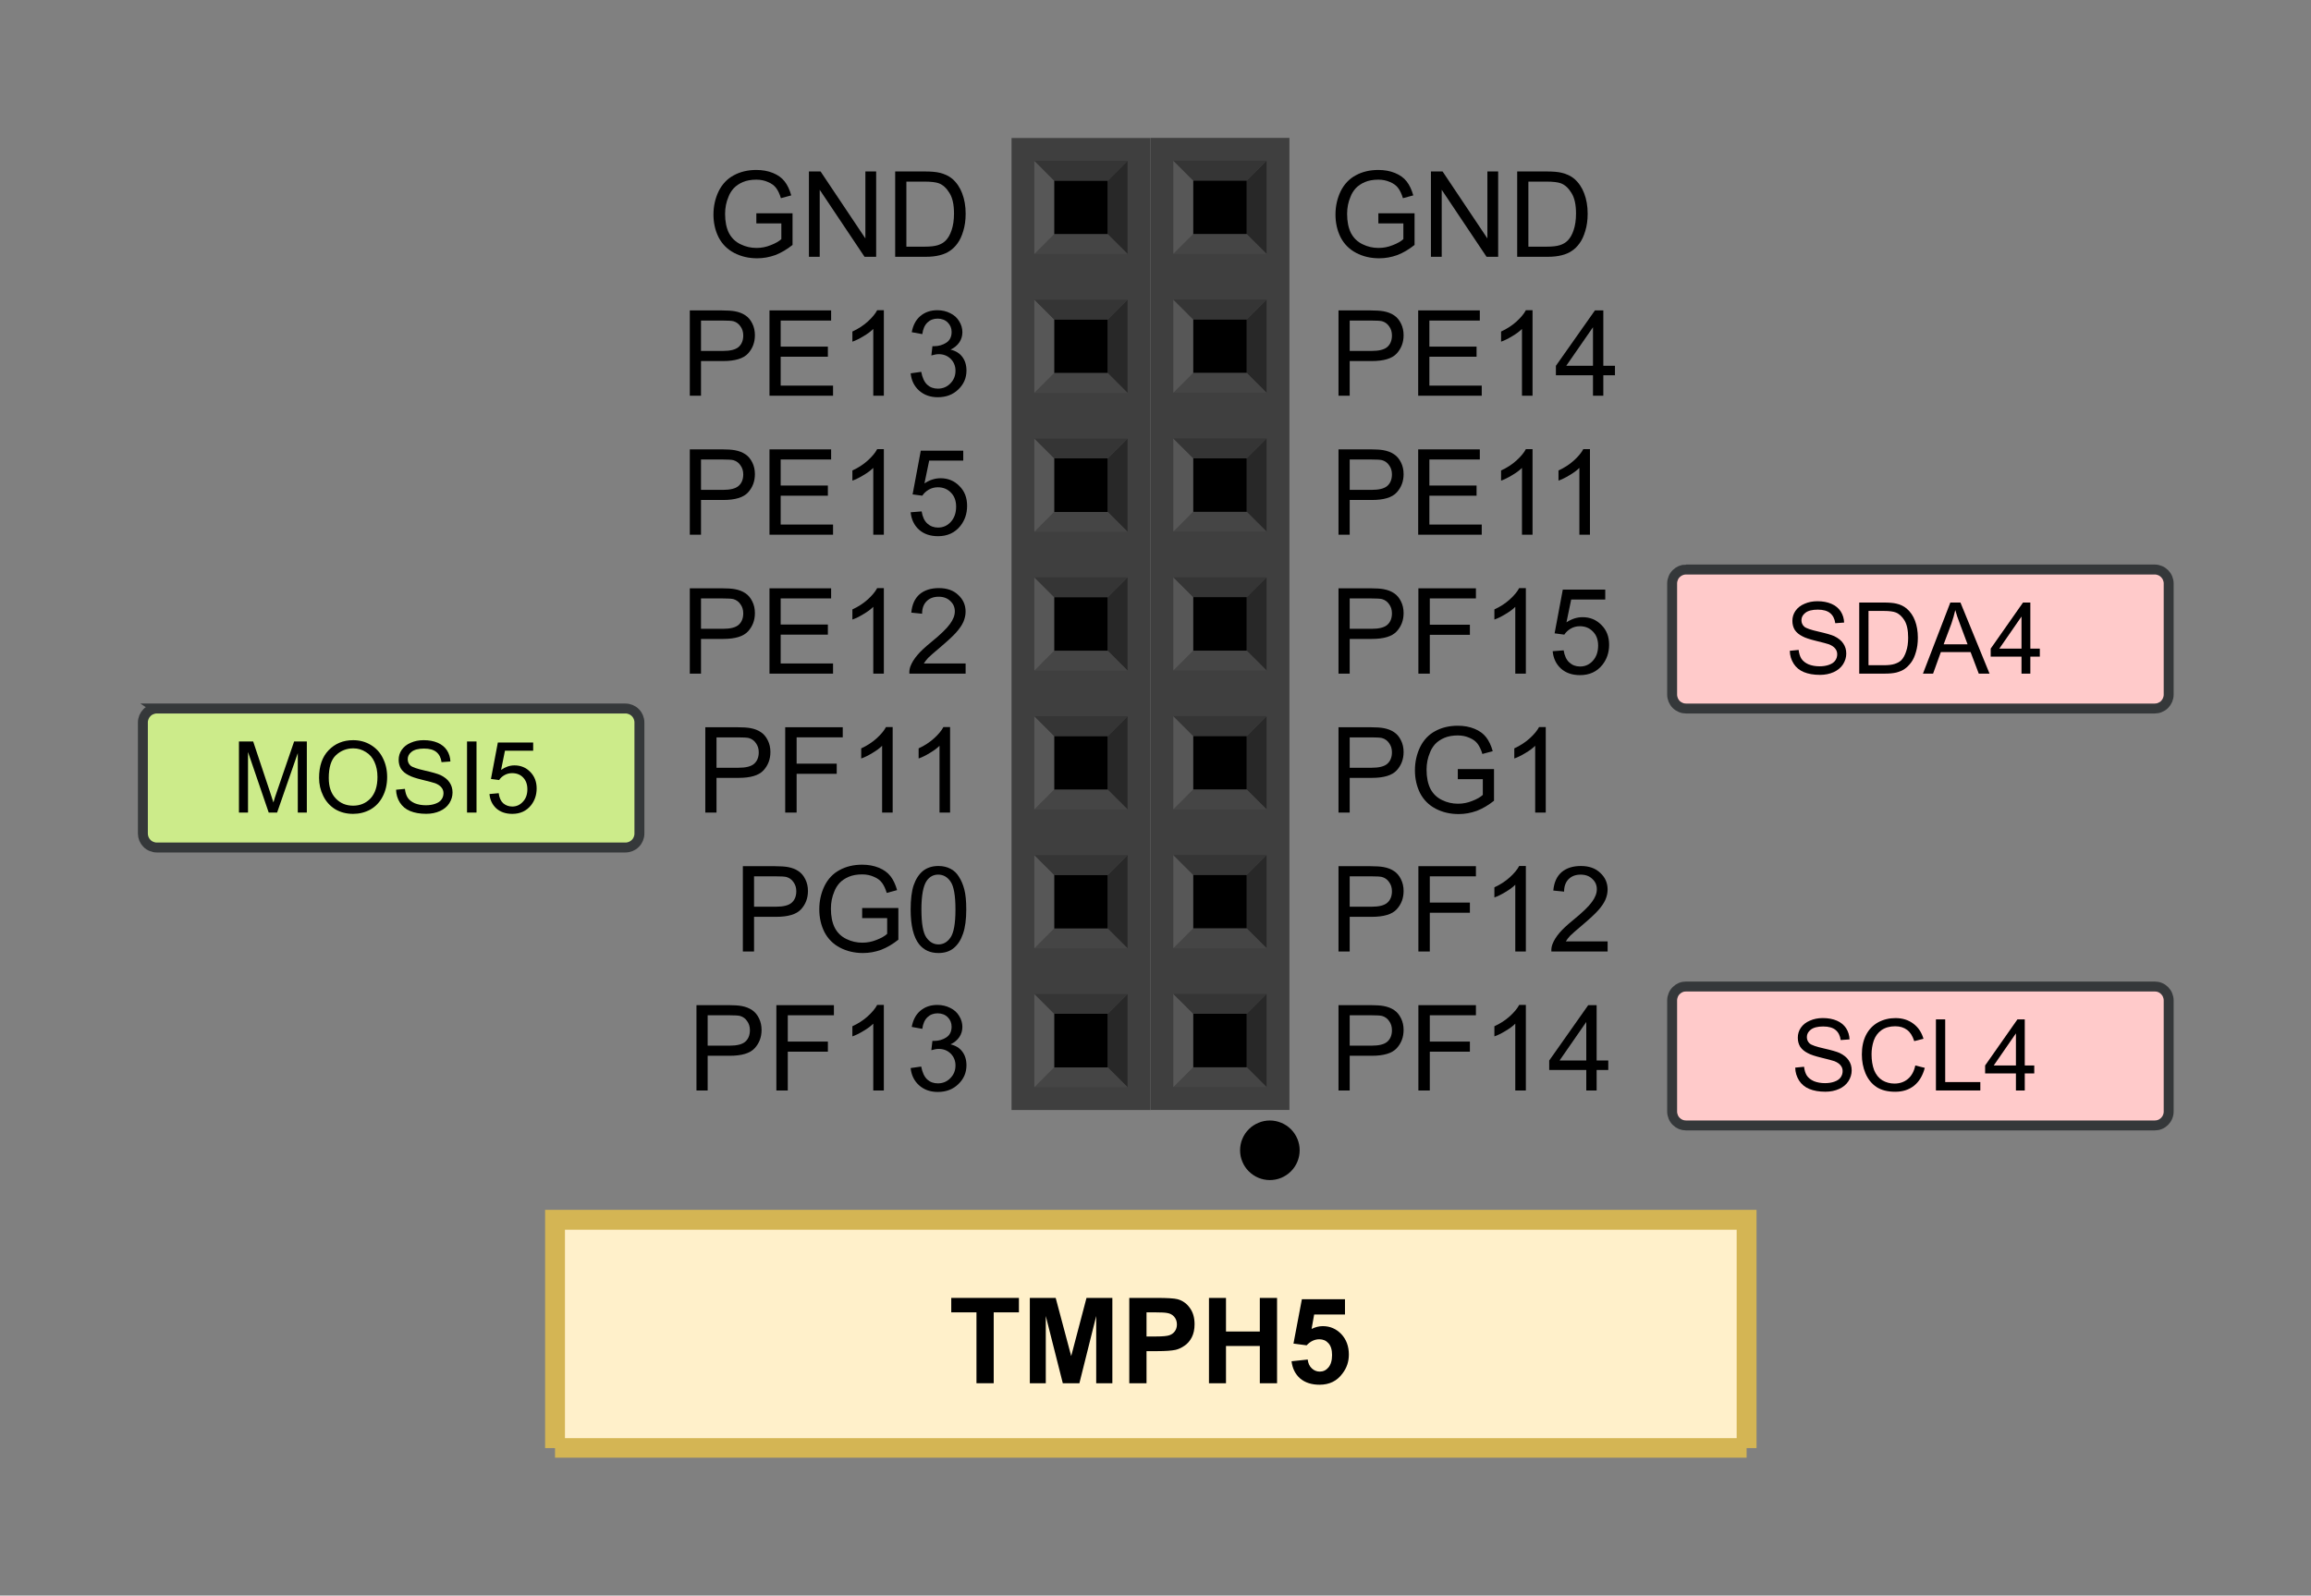 <?xml version="1.0" encoding="UTF-8" standalone="no"?>
<svg
   xmlns:dc="http://purl.org/dc/elements/1.1/"
   xmlns:cc="http://creativecommons.org/ns#"
   xmlns:rdf="http://www.w3.org/1999/02/22-rdf-syntax-ns#"
   xmlns:svg="http://www.w3.org/2000/svg"
   xmlns="http://www.w3.org/2000/svg"
   xmlns:xlink="http://www.w3.org/1999/xlink"
   id="svg469"
   version="1.2"
   viewBox="0 0 167.564 115.72"
   height="115.72pt"
   width="167.564pt">
  <rect x="0" y="0" width="167.564" height="115.72" fill="#808080" stroke="none"/>
  <defs
     id="defs112">
    <g
       id="g92">
      <symbol
         style="overflow:visible"
         id="glyph0-0"
         overflow="visible">
        <path
           id="path2"
           d="M 1.078,0 V -5.406 H 5.406 V 0 Z M 1.219,-0.141 h 4.047 v -5.125 H 1.219 Z m 0,0"
           style="stroke:none" />
      </symbol>
      <symbol
         style="overflow:visible"
         id="glyph0-1"
         overflow="visible">
        <path
           id="path5"
           d="M 2.016,0 V -5.141 H 0.188 V -6.188 h 4.906 v 1.047 H 3.266 V 0 Z m 0,0"
           style="stroke:none" />
      </symbol>
      <symbol
         style="overflow:visible"
         id="glyph0-2"
         overflow="visible">
        <path
           id="path8"
           d="m 0.609,0 v -6.188 h 1.875 l 1.125,4.219 1.109,-4.219 h 1.875 V 0 H 5.422 V -4.875 L 4.203,0 H 3 L 1.766,-4.875 V 0 Z m 0,0"
           style="stroke:none" />
      </symbol>
      <symbol
         style="overflow:visible"
         id="glyph0-3"
         overflow="visible">
        <path
           id="path11"
           d="m 0.625,0 v -6.188 h 2 c 0.758,0 1.258,0.031 1.5,0.094 C 4.477,-6 4.77,-5.797 5,-5.484 c 0.238,0.312 0.359,0.715 0.359,1.203 0,0.375 -0.07,0.695 -0.203,0.953 -0.137,0.262 -0.312,0.465 -0.531,0.609 -0.211,0.148 -0.422,0.246 -0.641,0.297 -0.293,0.062 -0.727,0.094 -1.297,0.094 H 1.875 V 0 Z m 1.25,-5.141 v 1.75 h 0.688 c 0.488,0 0.816,-0.031 0.984,-0.094 0.164,-0.062 0.297,-0.16 0.391,-0.297 0.094,-0.133 0.141,-0.297 0.141,-0.484 0,-0.227 -0.07,-0.414 -0.203,-0.562 C 3.75,-4.973 3.582,-5.062 3.375,-5.094 3.227,-5.125 2.93,-5.141 2.484,-5.141 Z m 0,0"
           style="stroke:none" />
      </symbol>
      <symbol
         style="overflow:visible"
         id="glyph0-4"
         overflow="visible">
        <path
           id="path14"
           d="M 0.641,0 V -6.188 H 1.875 V -3.75 h 2.453 v -2.438 h 1.25 V 0 h -1.25 V -2.703 H 1.875 V 0 Z m 0,0"
           style="stroke:none" />
      </symbol>
      <symbol
         style="overflow:visible"
         id="glyph0-5"
         overflow="visible">
        <path
           id="path17"
           d="m 0.391,-1.594 1.172,-0.125 c 0.031,0.273 0.129,0.484 0.297,0.641 0.164,0.156 0.359,0.234 0.578,0.234 0.25,0 0.457,-0.098 0.625,-0.297 0.176,-0.207 0.266,-0.508 0.266,-0.906 0,-0.383 -0.09,-0.672 -0.266,-0.859 C 2.895,-3.094 2.676,-3.188 2.406,-3.188 2.062,-3.188 1.754,-3.039 1.484,-2.75 L 0.531,-2.875 1.141,-6.094 h 3.125 v 1.109 H 2.031 L 1.844,-3.938 c 0.27,-0.133 0.539,-0.203 0.812,-0.203 0.531,0 0.977,0.195 1.344,0.578 0.363,0.387 0.547,0.883 0.547,1.484 0,0.512 -0.152,0.965 -0.453,1.359 -0.398,0.555 -0.953,0.828 -1.672,0.828 -0.574,0 -1.043,-0.148 -1.406,-0.453 -0.355,-0.312 -0.562,-0.727 -0.625,-1.25 z m 0,0"
           style="stroke:none" />
      </symbol>
      <symbol
         style="overflow:visible"
         id="glyph1-0"
         overflow="visible">
        <path
           id="path20"
           d="M 1.078,0 V -5.406 H 5.406 V 0 Z M 1.219,-0.141 h 4.047 v -5.125 H 1.219 Z m 0,0"
           style="stroke:none" />
      </symbol>
      <symbol
         style="overflow:visible"
         id="glyph1-1"
         overflow="visible">
        <path
           id="path23"
           d="M 3.562,-2.422 V -3.156 h 2.625 v 2.297 C 5.781,-0.535 5.363,-0.289 4.938,-0.125 4.508,0.031 4.07,0.109 3.625,0.109 c -0.617,0 -1.172,-0.129 -1.672,-0.391 -0.492,-0.258 -0.867,-0.633 -1.125,-1.125 -0.25,-0.5 -0.375,-1.051 -0.375,-1.656 0,-0.602 0.125,-1.164 0.375,-1.688 0.258,-0.52 0.625,-0.906 1.094,-1.156 0.469,-0.258 1.016,-0.391 1.641,-0.391 0.445,0 0.848,0.074 1.203,0.219 0.363,0.148 0.645,0.352 0.844,0.609 0.207,0.262 0.367,0.602 0.484,1.016 L 5.344,-4.25 C 5.25,-4.562 5.133,-4.805 5,-4.984 4.863,-5.172 4.664,-5.316 4.406,-5.422 4.156,-5.535 3.875,-5.594 3.562,-5.594 c -0.375,0 -0.699,0.059 -0.969,0.172 -0.273,0.117 -0.496,0.266 -0.672,0.453 -0.168,0.188 -0.293,0.391 -0.375,0.609 -0.168,0.387 -0.25,0.805 -0.25,1.25 0,0.555 0.094,1.016 0.281,1.391 0.195,0.367 0.477,0.637 0.844,0.812 0.363,0.18 0.75,0.266 1.156,0.266 0.352,0 0.695,-0.066 1.031,-0.203 C 4.953,-0.977 5.207,-1.125 5.375,-1.281 v -1.141 z m 0,0"
           style="stroke:none" />
      </symbol>
      <symbol
         style="overflow:visible"
         id="glyph1-2"
         overflow="visible">
        <path
           id="path26"
           d="M 0.656,0 V -6.188 H 1.5 l 3.25,4.859 V -6.188 H 5.531 V 0 H 4.688 l -3.25,-4.859 V 0 Z m 0,0"
           style="stroke:none" />
      </symbol>
      <symbol
         style="overflow:visible"
         id="glyph1-3"
         overflow="visible">
        <path
           id="path29"
           d="m 0.672,0 v -6.188 h 2.125 c 0.477,0 0.844,0.031 1.094,0.094 0.363,0.086 0.672,0.23 0.922,0.438 0.32,0.281 0.562,0.637 0.719,1.062 0.164,0.43 0.25,0.918 0.25,1.469 0,0.469 -0.059,0.887 -0.172,1.25 C 5.504,-1.508 5.363,-1.207 5.188,-0.969 5.02,-0.738 4.832,-0.555 4.625,-0.422 4.426,-0.285 4.18,-0.18 3.891,-0.109 3.598,-0.035 3.27,0 2.906,0 Z m 0.812,-0.734 H 2.812 c 0.406,0 0.723,-0.035 0.953,-0.109 0.227,-0.07 0.414,-0.18 0.562,-0.328 0.188,-0.188 0.332,-0.441 0.438,-0.766 C 4.879,-2.27 4.938,-2.672 4.938,-3.141 4.938,-3.785 4.828,-4.281 4.609,-4.625 4.398,-4.977 4.145,-5.211 3.844,-5.328 3.625,-5.41 3.27,-5.453 2.781,-5.453 H 1.484 Z m 0,0"
           style="stroke:none" />
      </symbol>
      <symbol
         style="overflow:visible"
         id="glyph1-4"
         overflow="visible">
        <path
           id="path32"
           d="M 0.672,0 V -6.188 H 3 c 0.406,0 0.719,0.023 0.938,0.062 0.301,0.055 0.555,0.152 0.766,0.297 0.207,0.137 0.375,0.336 0.5,0.594 0.125,0.25 0.188,0.531 0.188,0.844 0,0.523 -0.168,0.965 -0.5,1.328 -0.336,0.367 -0.938,0.547 -1.812,0.547 H 1.484 V 0 Z m 0.812,-3.25 h 1.594 c 0.531,0 0.906,-0.094 1.125,-0.281 0.227,-0.195 0.344,-0.477 0.344,-0.844 0,-0.258 -0.07,-0.477 -0.203,-0.656 -0.125,-0.188 -0.297,-0.312 -0.516,-0.375 C 3.691,-5.438 3.438,-5.453 3.062,-5.453 H 1.484 Z m 0,0"
           style="stroke:none" />
      </symbol>
      <symbol
         style="overflow:visible"
         id="glyph1-5"
         overflow="visible">
        <path
           id="path35"
           d="m 0.688,0 v -6.188 h 4.469 v 0.734 H 1.5 V -3.562 h 3.422 v 0.734 H 1.5 v 2.094 H 5.297 V 0 Z m 0,0"
           style="stroke:none" />
      </symbol>
      <symbol
         style="overflow:visible"
         id="glyph1-6"
         overflow="visible">
        <path
           id="path38"
           d="M 3.219,0 H 2.453 V -4.844 C 2.273,-4.664 2.035,-4.488 1.734,-4.312 1.441,-4.133 1.176,-4.004 0.938,-3.922 V -4.656 c 0.426,-0.195 0.797,-0.438 1.109,-0.719 0.32,-0.289 0.551,-0.566 0.688,-0.828 H 3.219 Z m 0,0"
           style="stroke:none" />
      </symbol>
      <symbol
         style="overflow:visible"
         id="glyph1-7"
         overflow="visible">
        <path
           id="path41"
           d="M 0.359,-1.625 1.125,-1.734 c 0.082,0.43 0.227,0.742 0.438,0.938 0.207,0.188 0.461,0.281 0.766,0.281 0.363,0 0.664,-0.125 0.906,-0.375 0.25,-0.25 0.375,-0.555 0.375,-0.922 0,-0.344 -0.117,-0.629 -0.344,-0.859 -0.23,-0.227 -0.523,-0.344 -0.875,-0.344 -0.137,0 -0.312,0.031 -0.531,0.094 L 1.938,-3.594 c 0.051,0 0.094,0 0.125,0 0.32,0 0.613,-0.082 0.875,-0.25 0.258,-0.164 0.391,-0.426 0.391,-0.781 0,-0.27 -0.094,-0.5 -0.281,-0.688 C 2.859,-5.5 2.613,-5.594 2.312,-5.594 c -0.293,0 -0.539,0.094 -0.734,0.281 -0.199,0.188 -0.324,0.469 -0.375,0.844 L 0.438,-4.609 c 0.094,-0.508 0.301,-0.898 0.625,-1.172 0.332,-0.281 0.742,-0.422 1.234,-0.422 0.344,0 0.656,0.074 0.938,0.219 0.281,0.137 0.492,0.328 0.641,0.578 0.156,0.25 0.234,0.516 0.234,0.797 0,0.273 -0.074,0.516 -0.219,0.734 C 3.742,-3.656 3.531,-3.477 3.25,-3.344 c 0.375,0.086 0.66,0.262 0.859,0.531 0.195,0.262 0.297,0.59 0.297,0.984 0,0.543 -0.199,1 -0.594,1.375 -0.387,0.375 -0.883,0.562 -1.484,0.562 -0.543,0 -0.996,-0.16 -1.359,-0.484 -0.355,-0.32 -0.559,-0.738 -0.609,-1.25 z m 0,0"
           style="stroke:none" />
      </symbol>
      <symbol
         style="overflow:visible"
         id="glyph1-8"
         overflow="visible">
        <path
           id="path44"
           d="M 0.359,-1.625 1.156,-1.688 c 0.062,0.387 0.195,0.68 0.406,0.875 0.219,0.199 0.477,0.297 0.781,0.297 0.363,0 0.672,-0.133 0.922,-0.406 0.258,-0.281 0.391,-0.648 0.391,-1.109 0,-0.426 -0.125,-0.766 -0.375,-1.016 C 3.039,-3.305 2.723,-3.438 2.328,-3.438 c -0.242,0 -0.461,0.059 -0.656,0.172 -0.199,0.117 -0.355,0.262 -0.469,0.438 L 0.5,-2.922 1.094,-6.094 H 4.172 V -5.375 h -2.469 l -0.344,1.656 c 0.375,-0.25 0.766,-0.375 1.172,-0.375 0.539,0 0.992,0.188 1.359,0.562 0.375,0.367 0.562,0.844 0.562,1.438 0,0.562 -0.164,1.047 -0.484,1.453 -0.398,0.5 -0.938,0.75 -1.625,0.75 -0.562,0 -1.023,-0.156 -1.375,-0.469 C 0.613,-0.68 0.41,-1.102 0.359,-1.625 Z m 0,0"
           style="stroke:none" />
      </symbol>
      <symbol
         style="overflow:visible"
         id="glyph1-9"
         overflow="visible">
        <path
           id="path47"
           d="M 4.344,-0.734 V 0 H 0.266 C 0.254,-0.188 0.281,-0.363 0.344,-0.531 c 0.102,-0.27 0.27,-0.539 0.5,-0.812 0.227,-0.27 0.562,-0.582 1,-0.938 0.676,-0.551 1.129,-0.988 1.359,-1.312 0.238,-0.32 0.359,-0.629 0.359,-0.922 0,-0.301 -0.109,-0.551 -0.328,-0.75 -0.211,-0.207 -0.492,-0.312 -0.844,-0.312 -0.367,0 -0.656,0.109 -0.875,0.328 C 1.297,-5.031 1.188,-4.727 1.188,-4.344 L 0.406,-4.422 C 0.457,-5.004 0.656,-5.445 1,-5.75 c 0.352,-0.301 0.82,-0.453 1.406,-0.453 0.594,0 1.062,0.168 1.406,0.5 0.352,0.324 0.531,0.727 0.531,1.203 0,0.25 -0.055,0.496 -0.156,0.734 C 4.082,-3.523 3.91,-3.27 3.672,-3 3.441,-2.738 3.055,-2.379 2.516,-1.922 2.055,-1.535 1.758,-1.273 1.625,-1.141 1.5,-1.004 1.395,-0.867 1.312,-0.734 Z m 0,0"
           style="stroke:none" />
      </symbol>
      <symbol
         style="overflow:visible"
         id="glyph1-10"
         overflow="visible">
        <path
           id="path50"
           d="M 0.703,0 V -6.188 H 4.875 v 0.734 H 1.531 v 1.906 H 4.438 V -2.812 H 1.531 V 0 Z m 0,0"
           style="stroke:none" />
      </symbol>
      <symbol
         style="overflow:visible"
         id="glyph1-11"
         overflow="visible">
        <path
           id="path53"
           d="m 0.359,-3.047 c 0,-0.727 0.07,-1.316 0.219,-1.766 C 0.734,-5.258 0.957,-5.602 1.25,-5.844 1.551,-6.082 1.926,-6.203 2.375,-6.203 2.707,-6.203 3,-6.133 3.25,-6 3.5,-5.875 3.703,-5.68 3.859,-5.422 4.023,-5.172 4.156,-4.863 4.25,-4.5 c 0.094,0.355 0.141,0.84 0.141,1.453 0,0.719 -0.078,1.305 -0.234,1.75 C 4.008,-0.848 3.785,-0.5 3.484,-0.25 3.191,-0.008 2.82,0.109 2.375,0.109 1.781,0.109 1.312,-0.102 0.969,-0.531 0.562,-1.051 0.359,-1.891 0.359,-3.047 Z m 0.781,0 c 0,1.012 0.117,1.688 0.359,2.031 0.238,0.336 0.531,0.5 0.875,0.5 0.352,0 0.645,-0.164 0.875,-0.5 0.238,-0.344 0.359,-1.02 0.359,-2.031 0,-1.02 -0.121,-1.695 -0.359,-2.031 -0.23,-0.332 -0.527,-0.5 -0.891,-0.5 -0.344,0 -0.621,0.148 -0.828,0.438 -0.262,0.375 -0.391,1.074 -0.391,2.094 z m 0,0"
           style="stroke:none" />
      </symbol>
      <symbol
         style="overflow:visible"
         id="glyph1-12"
         overflow="visible">
        <path
           id="path56"
           d="m 2.797,0 v -1.484 h -2.688 v -0.688 L 2.938,-6.188 h 0.609 v 4.016 h 0.844 v 0.688 H 3.547 V 0 Z m 0,-2.172 V -4.969 l -1.938,2.797 z m 0,0"
           style="stroke:none" />
      </symbol>
      <symbol
         style="overflow:visible"
         id="glyph2-0"
         overflow="visible">
        <path
           id="path59"
           d="M 0.906,0 V -4.5 H 4.5 V 0 Z m 0.109,-0.109 h 3.375 v -4.281 h -3.375 z m 0,0"
           style="stroke:none" />
      </symbol>
      <symbol
         style="overflow:visible"
         id="glyph2-1"
         overflow="visible">
        <path
           id="path62"
           d="M 0.328,-1.656 0.969,-1.719 C 1,-1.457 1.066,-1.242 1.172,-1.078 c 0.113,0.168 0.285,0.305 0.516,0.406 0.238,0.094 0.504,0.141 0.797,0.141 0.258,0 0.488,-0.035 0.688,-0.109 C 3.379,-0.711 3.531,-0.816 3.625,-0.953 3.719,-1.086 3.766,-1.238 3.766,-1.406 3.766,-1.562 3.719,-1.695 3.625,-1.812 3.531,-1.938 3.379,-2.039 3.172,-2.125 3.023,-2.176 2.711,-2.258 2.234,-2.375 1.766,-2.488 1.438,-2.598 1.25,-2.703 1,-2.828 0.812,-2.984 0.688,-3.172 0.57,-3.367 0.516,-3.586 0.516,-3.828 c 0,-0.258 0.07,-0.5 0.219,-0.719 0.156,-0.227 0.375,-0.398 0.656,-0.516 0.281,-0.125 0.594,-0.188 0.938,-0.188 0.383,0 0.723,0.062 1.016,0.188 0.289,0.125 0.516,0.309 0.672,0.547 0.156,0.242 0.238,0.512 0.25,0.812 L 3.625,-3.656 C 3.582,-3.977 3.457,-4.223 3.25,-4.391 c -0.199,-0.164 -0.496,-0.25 -0.891,-0.25 -0.406,0 -0.711,0.078 -0.906,0.234 -0.188,0.148 -0.281,0.324 -0.281,0.531 0,0.188 0.066,0.344 0.203,0.469 0.133,0.117 0.477,0.234 1.031,0.359 0.551,0.125 0.93,0.234 1.141,0.328 0.301,0.148 0.52,0.324 0.656,0.531 0.145,0.211 0.219,0.453 0.219,0.734 0,0.273 -0.078,0.531 -0.234,0.781 -0.156,0.242 -0.383,0.43 -0.672,0.562 -0.293,0.133 -0.625,0.203 -1,0.203 -0.461,0 -0.852,-0.07 -1.172,-0.203 C 1.031,-0.242 0.785,-0.445 0.609,-0.719 0.43,-1 0.336,-1.312 0.328,-1.656 Z m 0,0"
           style="stroke:none" />
      </symbol>
      <symbol
         style="overflow:visible"
         id="glyph2-2"
         overflow="visible">
        <path
           id="path65"
           d="m 4.234,-1.812 0.688,0.172 c -0.148,0.562 -0.406,0.996 -0.781,1.297 C 3.773,-0.051 3.32,0.094 2.781,0.094 2.227,0.094 1.773,-0.02 1.422,-0.25 1.078,-0.477 0.812,-0.805 0.625,-1.234 c -0.18,-0.426 -0.266,-0.883 -0.266,-1.375 0,-0.539 0.098,-1.008 0.297,-1.406 0.207,-0.406 0.5,-0.711 0.875,-0.922 0.383,-0.207 0.805,-0.312 1.266,-0.312 0.508,0 0.941,0.137 1.297,0.406 0.352,0.262 0.598,0.625 0.734,1.094 L 4.156,-3.578 C 4.039,-3.953 3.867,-4.223 3.641,-4.391 3.41,-4.566 3.125,-4.656 2.781,-4.656 c -0.398,0 -0.73,0.094 -1,0.281 -0.262,0.188 -0.449,0.445 -0.562,0.766 C 1.113,-3.285 1.062,-2.957 1.062,-2.625 c 0,0.438 0.062,0.824 0.188,1.156 0.133,0.324 0.332,0.57 0.594,0.734 C 2.113,-0.578 2.406,-0.5 2.719,-0.5 3.102,-0.5 3.426,-0.609 3.688,-0.828 3.957,-1.047 4.141,-1.375 4.234,-1.812 Z m 0,0"
           style="stroke:none" />
      </symbol>
      <symbol
         style="overflow:visible"
         id="glyph2-3"
         overflow="visible">
        <path
           id="path68"
           d="m 0.531,0 v -5.156 h 0.672 v 4.547 H 3.75 V 0 Z m 0,0"
           style="stroke:none" />
      </symbol>
      <symbol
         style="overflow:visible"
         id="glyph2-4"
         overflow="visible">
        <path
           id="path71"
           d="M 2.328,0 V -1.234 H 0.094 V -1.812 L 2.438,-5.156 h 0.531 v 3.344 h 0.688 v 0.578 H 2.969 V 0 Z m 0,-1.812 V -4.141 L 0.719,-1.812 Z m 0,0"
           style="stroke:none" />
      </symbol>
      <symbol
         style="overflow:visible"
         id="glyph2-5"
         overflow="visible">
        <path
           id="path74"
           d="m 0.562,0 v -5.156 h 1.766 c 0.406,0 0.711,0.027 0.922,0.078 0.289,0.062 0.539,0.184 0.75,0.359 0.27,0.23 0.473,0.527 0.609,0.891 0.133,0.355 0.203,0.762 0.203,1.219 0,0.398 -0.047,0.746 -0.141,1.047 -0.086,0.305 -0.199,0.555 -0.344,0.75 -0.148,0.199 -0.305,0.355 -0.469,0.469 C 3.691,-0.227 3.488,-0.141 3.25,-0.078 3.008,-0.023 2.734,0 2.422,0 Z M 1.234,-0.609 H 2.344 c 0.332,0 0.594,-0.031 0.781,-0.094 0.195,-0.062 0.359,-0.148 0.484,-0.266 0.156,-0.164 0.273,-0.383 0.359,-0.656 0.094,-0.27 0.141,-0.598 0.141,-0.984 0,-0.539 -0.09,-0.957 -0.266,-1.25 C 3.664,-4.148 3.453,-4.344 3.203,-4.438 3.023,-4.508 2.734,-4.547 2.328,-4.547 h -1.094 z m 0,0"
           style="stroke:none" />
      </symbol>
      <symbol
         style="overflow:visible"
         id="glyph2-6"
         overflow="visible">
        <path
           id="path77"
           d="M -0.016,0 1.969,-5.156 H 2.703 L 4.812,0 H 4.031 L 3.438,-1.562 H 1.281 L 0.719,0 Z m 1.5,-2.125 H 3.219 L 2.688,-3.547 C 2.52,-3.984 2.398,-4.336 2.328,-4.609 2.254,-4.285 2.16,-3.957 2.047,-3.625 Z m 0,0"
           style="stroke:none" />
      </symbol>
      <symbol
         style="overflow:visible"
         id="glyph2-7"
         overflow="visible">
        <path
           id="path80"
           d="M 0.531,0 V -5.156 H 1.562 L 2.781,-1.5 c 0.113,0.336 0.195,0.59 0.25,0.766 C 3.082,-0.93 3.172,-1.207 3.297,-1.562 L 4.531,-5.156 H 5.453 V 0 H 4.797 V -4.312 L 3.297,0 H 2.688 l -1.5,-4.391 V 0 Z m 0,0"
           style="stroke:none" />
      </symbol>
      <symbol
         style="overflow:visible"
         id="glyph2-8"
         overflow="visible">
        <path
           id="path83"
           d="m 0.344,-2.516 c 0,-0.852 0.227,-1.52 0.688,-2 C 1.5,-5.004 2.094,-5.25 2.812,-5.25 c 0.477,0 0.906,0.117 1.281,0.344 0.383,0.23 0.676,0.547 0.875,0.953 0.207,0.406 0.312,0.867 0.312,1.375 0,0.531 -0.109,1.008 -0.328,1.422 C 4.742,-0.75 4.445,-0.438 4.062,-0.219 3.676,-0.008 3.258,0.094 2.812,0.094 2.32,0.094 1.883,-0.02 1.5,-0.25 1.125,-0.488 0.836,-0.812 0.641,-1.219 0.441,-1.625 0.344,-2.055 0.344,-2.516 Z M 1.047,-2.5 c 0,0.625 0.164,1.117 0.5,1.469 C 1.879,-0.676 2.301,-0.5 2.812,-0.5 c 0.508,0 0.93,-0.176 1.266,-0.531 0.332,-0.363 0.5,-0.879 0.5,-1.547 0,-0.414 -0.074,-0.781 -0.219,-1.094 -0.137,-0.312 -0.344,-0.551 -0.625,-0.719 -0.273,-0.176 -0.574,-0.266 -0.906,-0.266 -0.492,0 -0.914,0.168 -1.266,0.5 -0.344,0.324 -0.516,0.875 -0.516,1.656 z m 0,0"
           style="stroke:none" />
      </symbol>
      <symbol
         style="overflow:visible"
         id="glyph2-9"
         overflow="visible">
        <path
           id="path86"
           d="m 0.672,0 v -5.156 h 0.688 V 0 Z m 0,0"
           style="stroke:none" />
      </symbol>
      <symbol
         style="overflow:visible"
         id="glyph2-10"
         overflow="visible">
        <path
           id="path89"
           d="m 0.297,-1.344 0.672,-0.062 c 0.039,0.324 0.148,0.57 0.328,0.734 0.188,0.156 0.406,0.234 0.656,0.234 0.301,0 0.555,-0.113 0.766,-0.344 0.219,-0.227 0.328,-0.531 0.328,-0.906 0,-0.363 -0.105,-0.648 -0.312,-0.859 -0.199,-0.207 -0.465,-0.312 -0.797,-0.312 -0.199,0 -0.383,0.047 -0.547,0.141 C 1.223,-2.625 1.094,-2.504 1,-2.359 L 0.406,-2.438 l 0.5,-2.641 h 2.562 v 0.594 H 1.422 l -0.281,1.391 c 0.312,-0.219 0.633,-0.328 0.969,-0.328 0.457,0 0.836,0.156 1.141,0.469 0.312,0.312 0.469,0.715 0.469,1.203 0,0.469 -0.137,0.875 -0.406,1.219 -0.336,0.418 -0.789,0.625 -1.359,0.625 -0.469,0 -0.855,-0.129 -1.156,-0.391 -0.293,-0.27 -0.461,-0.617 -0.5,-1.047 z m 0,0"
           style="stroke:none" />
      </symbol>
    </g>
    <clipPath
       id="clip1">
      <path
         id="path94"
         d="m 30,79 h 89 V 97.176 H 30 Z m 0,0" />
    </clipPath>
    <clipPath
       id="clip2">
      <path
         id="path97"
         d="m 30,95 h 89 v 2.176 H 30 Z m 0,0" />
    </clipPath>
    <clipPath
       id="clip3">
      <path
         id="path100"
         d="M 64.062,1 H 74.133 V 72 H 64.062 Z m 0,0" />
    </clipPath>
    <clipPath
       id="clip4">
      <path
         id="path103"
         d="M 74.141,1 H 84.211 V 72 H 74.141 Z m 0,0" />
    </clipPath>
    <clipPath
       id="clip5">
      <path
         id="path106"
         d="m 107,58 h 42 v 20 h -42 z m 0,0" />
    </clipPath>
    <clipPath
       id="clip6">
      <path
         id="path109"
         d="m 107,28 h 42 v 19 h -42 z m 0,0" />
    </clipPath>
  </defs>
  <g
     transform="translate(9.282,8.547)"
     id="surface954">
    <path
       id="path114"
       d="M 30.953,96.453 V 79.898 h 86.375 v 16.555"
       style="fill:#fff0ca;fill-opacity:1;fill-rule:nonzero;stroke:none" />
    <g
       style="clip-rule:nonzero"
       id="g118"
       clip-path="url(#clip1)">
      <path
         id="path116"
         transform="scale(0.72)"
         d="m 43.002,133.999 v -22.999 H 162.999 v 22.999"
         style="fill:none;stroke:#d4b554;stroke-width:2;stroke-linecap:butt;stroke-linejoin:miter;stroke-miterlimit:10;stroke-opacity:1" />
    </g>
    <g
       style="clip-rule:nonzero"
       id="g122"
       clip-path="url(#clip2)">
      <path
         id="path120"
         transform="scale(0.72)"
         d="M 43.002,133.999 H 162.999"
         style="fill:none;stroke:#d4b554;stroke-width:2;stroke-linecap:butt;stroke-linejoin:miter;stroke-miterlimit:10;stroke-opacity:1" />
    </g>
    <g
       id="g134"
       style="fill:#000000;fill-opacity:1">
      <use
         height="100%"
         width="100%"
         id="use124"
         y="91.775"
         x="59.503"
         xlink:href="#glyph0-1" />
      <use
         height="100%"
         width="100%"
         id="use126"
         y="91.775"
         x="64.779"
         xlink:href="#glyph0-2" />
      <use
         height="100%"
         width="100%"
         id="use128"
         y="91.775"
         x="71.974"
         xlink:href="#glyph0-3" />
      <use
         height="100%"
         width="100%"
         id="use130"
         y="91.775"
         x="77.736"
         xlink:href="#glyph0-4" />
      <use
         height="100%"
         width="100%"
         id="use132"
         y="91.775"
         x="83.973"
         xlink:href="#glyph0-5" />
    </g>
    <path
       id="path136"
       transform="matrix(0.72,0,0,0.72,0.36,0.36)"
       d="m 116.99,103.499 c 0,0.331 -0.065,0.651 -0.19,0.955 -0.13,0.309 -0.309,0.581 -0.543,0.814 -0.233,0.233 -0.505,0.412 -0.809,0.543 -0.309,0.125 -0.63,0.19 -0.961,0.19 -0.331,0 -0.651,-0.065 -0.955,-0.19 -0.304,-0.13 -0.575,-0.309 -0.809,-0.543 -0.239,-0.233 -0.418,-0.505 -0.543,-0.814 -0.13,-0.304 -0.19,-0.624 -0.19,-0.955 0,-0.331 0.06,-0.651 0.19,-0.955 0.125,-0.309 0.304,-0.575 0.543,-0.814 0.233,-0.233 0.505,-0.412 0.809,-0.537 0.304,-0.13 0.624,-0.195 0.955,-0.195 0.331,0 0.651,0.065 0.961,0.195 0.304,0.125 0.575,0.304 0.809,0.537 0.233,0.239 0.412,0.505 0.543,0.814 0.125,0.304 0.19,0.624 0.19,0.955 z m 0,0"
       style="fill:#000000;fill-opacity:1;fill-rule:nonzero;stroke:#000000;stroke-width:1;stroke-linecap:butt;stroke-linejoin:miter;stroke-miterlimit:4;stroke-opacity:1" />
    <g
       id="g144"
       style="fill:#000000;fill-opacity:1">
      <use
         height="100%"
         width="100%"
         id="use138"
         y="10.077"
         x="41.996"
         xlink:href="#glyph1-1" />
      <use
         height="100%"
         width="100%"
         id="use140"
         y="10.077"
         x="48.715"
         xlink:href="#glyph1-2" />
      <use
         height="100%"
         width="100%"
         id="use142"
         y="10.077"
         x="54.953"
         xlink:href="#glyph1-3" />
    </g>
    <g
       id="g154"
       style="fill:#000000;fill-opacity:1">
      <use
         height="100%"
         width="100%"
         id="use146"
         y="20.155"
         x="40.062"
         xlink:href="#glyph1-4" />
      <use
         height="100%"
         width="100%"
         id="use148"
         y="20.155"
         x="45.823"
         xlink:href="#glyph1-5" />
      <use
         height="100%"
         width="100%"
         id="use150"
         y="20.155"
         x="51.584"
         xlink:href="#glyph1-6" />
      <use
         height="100%"
         width="100%"
         id="use152"
         y="20.155"
         x="56.388"
         xlink:href="#glyph1-7" />
    </g>
    <g
       id="g164"
       style="fill:#000000;fill-opacity:1">
      <use
         height="100%"
         width="100%"
         id="use156"
         y="30.232"
         x="40.062"
         xlink:href="#glyph1-4" />
      <use
         height="100%"
         width="100%"
         id="use158"
         y="30.232"
         x="45.823"
         xlink:href="#glyph1-5" />
      <use
         height="100%"
         width="100%"
         id="use160"
         y="30.232"
         x="51.584"
         xlink:href="#glyph1-6" />
      <use
         height="100%"
         width="100%"
         id="use162"
         y="30.232"
         x="56.388"
         xlink:href="#glyph1-8" />
    </g>
    <g
       id="g174"
       style="fill:#000000;fill-opacity:1">
      <use
         height="100%"
         width="100%"
         id="use166"
         y="40.309"
         x="40.062"
         xlink:href="#glyph1-4" />
      <use
         height="100%"
         width="100%"
         id="use168"
         y="40.309"
         x="45.823"
         xlink:href="#glyph1-5" />
      <use
         height="100%"
         width="100%"
         id="use170"
         y="40.309"
         x="51.584"
         xlink:href="#glyph1-6" />
      <use
         height="100%"
         width="100%"
         id="use172"
         y="40.309"
         x="56.388"
         xlink:href="#glyph1-9" />
    </g>
    <g
       id="g182"
       style="fill:#000000;fill-opacity:1">
      <use
         height="100%"
         width="100%"
         id="use176"
         y="50.386"
         x="41.186"
         xlink:href="#glyph1-4" />
      <use
         height="100%"
         width="100%"
         id="use178"
         y="50.386"
         x="46.948"
         xlink:href="#glyph1-10" />
      <use
         height="100%"
         width="100%"
         id="use180"
         y="50.386"
         x="52.224"
         xlink:href="#glyph1-6" />
    </g>
    <g
       id="g186"
       style="fill:#000000;fill-opacity:1">
      <use
         height="100%"
         width="100%"
         id="use184"
         y="50.386"
         x="56.387"
         xlink:href="#glyph1-6" />
    </g>
    <g
       id="g194"
       style="fill:#000000;fill-opacity:1">
      <use
         height="100%"
         width="100%"
         id="use188"
         y="60.464"
         x="43.908"
         xlink:href="#glyph1-4" />
      <use
         height="100%"
         width="100%"
         id="use190"
         y="60.464"
         x="49.669"
         xlink:href="#glyph1-1" />
      <use
         height="100%"
         width="100%"
         id="use192"
         y="60.464"
         x="56.388"
         xlink:href="#glyph1-11" />
    </g>
    <g
       id="g204"
       style="fill:#000000;fill-opacity:1">
      <use
         height="100%"
         width="100%"
         id="use196"
         y="70.541"
         x="40.545"
         xlink:href="#glyph1-4" />
      <use
         height="100%"
         width="100%"
         id="use198"
         y="70.541"
         x="46.307"
         xlink:href="#glyph1-10" />
      <use
         height="100%"
         width="100%"
         id="use200"
         y="70.541"
         x="51.583"
         xlink:href="#glyph1-6" />
      <use
         height="100%"
         width="100%"
         id="use202"
         y="70.541"
         x="56.387"
         xlink:href="#glyph1-7" />
    </g>
    <g
       style="clip-rule:nonzero"
       id="g208"
       clip-path="url(#clip3)">
      <path
         id="path206"
         d="m 74.133,1.461 v 70.5 H 64.062 v -70.5 z m 0,0"
         style="fill:#3f3f3f;fill-opacity:1;fill-rule:nonzero;stroke:none" />
    </g>
    <path
       id="path210"
       d="M 71.043,4.551 V 8.441 H 67.152 V 4.551 Z m 0,0"
       style="fill:#000000;fill-opacity:1;fill-rule:nonzero;stroke:none" />
    <path
       id="path212"
       d="M 72.477,3.117 71.043,4.551 V 8.441 L 72.477,9.875 Z m 0,0"
       style="fill:#282828;fill-opacity:1;fill-rule:nonzero;stroke:none" />
    <path
       id="path214"
       d="m 72.477,9.875 -1.438,-1.434 H 67.148 L 65.719,9.875 Z m 0,0"
       style="fill:#454545;fill-opacity:1;fill-rule:nonzero;stroke:none" />
    <path
       id="path216"
       d="M 65.719,9.875 67.148,8.441 V 4.551 L 65.719,3.117 Z m 0,0"
       style="fill:#575757;fill-opacity:1;fill-rule:nonzero;stroke:none" />
    <path
       id="path218"
       d="m 65.719,3.113 1.434,1.438 h 3.891 l 1.434,-1.438 z m 0,0"
       style="fill:#353535;fill-opacity:1;fill-rule:nonzero;stroke:none" />
    <path
       id="path220"
       d="m 71.043,14.625 v 3.887 H 67.152 V 14.625 Z m 0,0"
       style="fill:#000000;fill-opacity:1;fill-rule:nonzero;stroke:none" />
    <path
       id="path222"
       d="m 72.477,13.188 -1.434,1.434 v 3.891 l 1.434,1.438 z m 0,0"
       style="fill:#282828;fill-opacity:1;fill-rule:nonzero;stroke:none" />
    <path
       id="path224"
       d="m 72.477,19.949 -1.438,-1.438 h -3.891 l -1.43,1.438 z m 0,0"
       style="fill:#454545;fill-opacity:1;fill-rule:nonzero;stroke:none" />
    <path
       id="path226"
       d="m 65.719,19.945 1.43,-1.434 V 14.621 L 65.719,13.188 Z m 0,0"
       style="fill:#575757;fill-opacity:1;fill-rule:nonzero;stroke:none" />
    <path
       id="path228"
       d="m 65.719,13.188 1.434,1.434 h 3.891 L 72.477,13.188 Z m 0,0"
       style="fill:#353535;fill-opacity:1;fill-rule:nonzero;stroke:none" />
    <path
       id="path230"
       d="m 71.043,24.695 v 3.891 h -3.891 v -3.891 z m 0,0"
       style="fill:#000000;fill-opacity:1;fill-rule:nonzero;stroke:none" />
    <path
       id="path232"
       d="m 72.477,23.262 -1.434,1.43 v 3.895 l 1.434,1.434 z m 0,0"
       style="fill:#282828;fill-opacity:1;fill-rule:nonzero;stroke:none" />
    <path
       id="path234"
       d="m 72.477,30.02 -1.438,-1.434 h -3.891 l -1.43,1.434 z m 0,0"
       style="fill:#454545;fill-opacity:1;fill-rule:nonzero;stroke:none" />
    <path
       id="path236"
       d="m 65.719,30.02 1.43,-1.438 V 24.691 L 65.719,23.262 Z m 0,0"
       style="fill:#575757;fill-opacity:1;fill-rule:nonzero;stroke:none" />
    <path
       id="path238"
       d="m 65.719,23.258 1.434,1.434 h 3.891 l 1.434,-1.434 z m 0,0"
       style="fill:#353535;fill-opacity:1;fill-rule:nonzero;stroke:none" />
    <path
       id="path240"
       d="m 71.043,34.766 v 3.891 h -3.891 v -3.891 z m 0,0"
       style="fill:#000000;fill-opacity:1;fill-rule:nonzero;stroke:none" />
    <path
       id="path242"
       d="m 72.477,33.332 -1.434,1.43 v 3.895 l 1.434,1.434 z m 0,0"
       style="fill:#282828;fill-opacity:1;fill-rule:nonzero;stroke:none" />
    <path
       id="path244"
       d="m 72.477,40.09 -1.438,-1.434 h -3.891 l -1.43,1.434 z m 0,0"
       style="fill:#454545;fill-opacity:1;fill-rule:nonzero;stroke:none" />
    <path
       id="path246"
       d="M 65.719,40.09 67.148,38.656 V 34.762 L 65.719,33.332 Z m 0,0"
       style="fill:#575757;fill-opacity:1;fill-rule:nonzero;stroke:none" />
    <path
       id="path248"
       d="m 65.719,33.328 1.434,1.434 h 3.891 l 1.434,-1.434 z m 0,0"
       style="fill:#353535;fill-opacity:1;fill-rule:nonzero;stroke:none" />
    <path
       id="path250"
       d="m 71.043,44.836 v 3.891 h -3.891 v -3.891 z m 0,0"
       style="fill:#000000;fill-opacity:1;fill-rule:nonzero;stroke:none" />
    <path
       id="path252"
       d="m 72.477,43.402 -1.434,1.434 v 3.895 l 1.434,1.43 z m 0,0"
       style="fill:#282828;fill-opacity:1;fill-rule:nonzero;stroke:none" />
    <path
       id="path254"
       d="m 72.477,50.16 -1.438,-1.43 h -3.891 l -1.43,1.43 z m 0,0"
       style="fill:#454545;fill-opacity:1;fill-rule:nonzero;stroke:none" />
    <path
       id="path256"
       d="m 65.719,50.16 1.43,-1.434 V 44.836 L 65.719,43.402 Z m 0,0"
       style="fill:#575757;fill-opacity:1;fill-rule:nonzero;stroke:none" />
    <path
       id="path258"
       d="m 65.719,43.398 1.434,1.438 h 3.891 l 1.434,-1.438 z m 0,0"
       style="fill:#353535;fill-opacity:1;fill-rule:nonzero;stroke:none" />
    <path
       id="path260"
       d="m 71.043,54.91 v 3.891 h -3.891 v -3.891 z m 0,0"
       style="fill:#000000;fill-opacity:1;fill-rule:nonzero;stroke:none" />
    <path
       id="path262"
       d="m 72.477,53.473 -1.434,1.434 v 3.895 l 1.434,1.434 z m 0,0"
       style="fill:#282828;fill-opacity:1;fill-rule:nonzero;stroke:none" />
    <path
       id="path264"
       d="m 72.477,60.234 -1.438,-1.434 h -3.891 l -1.43,1.434 z m 0,0"
       style="fill:#454545;fill-opacity:1;fill-rule:nonzero;stroke:none" />
    <path
       id="path266"
       d="m 65.719,60.23 1.43,-1.43 V 54.906 L 65.719,53.473 Z m 0,0"
       style="fill:#575757;fill-opacity:1;fill-rule:nonzero;stroke:none" />
    <path
       id="path268"
       d="m 65.719,53.473 1.434,1.434 h 3.891 l 1.434,-1.434 z m 0,0"
       style="fill:#353535;fill-opacity:1;fill-rule:nonzero;stroke:none" />
    <path
       id="path270"
       d="m 71.043,64.98 v 3.891 h -3.891 v -3.891 z m 0,0"
       style="fill:#000000;fill-opacity:1;fill-rule:nonzero;stroke:none" />
    <path
       id="path272"
       d="m 72.477,63.547 -1.434,1.43 v 3.895 l 1.434,1.434 z m 0,0"
       style="fill:#282828;fill-opacity:1;fill-rule:nonzero;stroke:none" />
    <path
       id="path274"
       d="m 72.477,70.305 -1.438,-1.434 h -3.891 l -1.43,1.434 z m 0,0"
       style="fill:#454545;fill-opacity:1;fill-rule:nonzero;stroke:none" />
    <path
       id="path276"
       d="m 65.719,70.305 1.43,-1.438 V 64.977 L 65.719,63.547 Z m 0,0"
       style="fill:#575757;fill-opacity:1;fill-rule:nonzero;stroke:none" />
    <path
       id="path278"
       d="m 65.719,63.543 1.434,1.434 h 3.891 l 1.434,-1.434 z m 0,0"
       style="fill:#353535;fill-opacity:1;fill-rule:nonzero;stroke:none" />
    <g
       id="g286"
       style="fill:#000000;fill-opacity:1">
      <use
         height="100%"
         width="100%"
         id="use280"
         y="10.077"
         x="87.097"
         xlink:href="#glyph1-1" />
      <use
         height="100%"
         width="100%"
         id="use282"
         y="10.077"
         x="93.815"
         xlink:href="#glyph1-2" />
      <use
         height="100%"
         width="100%"
         id="use284"
         y="10.077"
         x="100.053"
         xlink:href="#glyph1-3" />
    </g>
    <g
       id="g296"
       style="fill:#000000;fill-opacity:1">
      <use
         height="100%"
         width="100%"
         id="use288"
         y="20.155"
         x="87.097"
         xlink:href="#glyph1-4" />
      <use
         height="100%"
         width="100%"
         id="use290"
         y="20.155"
         x="92.858"
         xlink:href="#glyph1-5" />
      <use
         height="100%"
         width="100%"
         id="use292"
         y="20.155"
         x="98.619"
         xlink:href="#glyph1-6" />
      <use
         height="100%"
         width="100%"
         id="use294"
         y="20.155"
         x="103.423"
         xlink:href="#glyph1-12" />
    </g>
    <g
       id="g304"
       style="fill:#000000;fill-opacity:1">
      <use
         height="100%"
         width="100%"
         id="use298"
         y="30.232"
         x="87.097"
         xlink:href="#glyph1-4" />
      <use
         height="100%"
         width="100%"
         id="use300"
         y="30.232"
         x="92.858"
         xlink:href="#glyph1-5" />
      <use
         height="100%"
         width="100%"
         id="use302"
         y="30.232"
         x="98.619"
         xlink:href="#glyph1-6" />
    </g>
    <g
       id="g308"
       style="fill:#000000;fill-opacity:1">
      <use
         height="100%"
         width="100%"
         id="use306"
         y="30.232"
         x="102.782"
         xlink:href="#glyph1-6" />
    </g>
    <g
       id="g318"
       style="fill:#000000;fill-opacity:1">
      <use
         height="100%"
         width="100%"
         id="use310"
         y="40.309"
         x="87.097"
         xlink:href="#glyph1-4" />
      <use
         height="100%"
         width="100%"
         id="use312"
         y="40.309"
         x="92.858"
         xlink:href="#glyph1-10" />
      <use
         height="100%"
         width="100%"
         id="use314"
         y="40.309"
         x="98.134"
         xlink:href="#glyph1-6" />
      <use
         height="100%"
         width="100%"
         id="use316"
         y="40.309"
         x="102.938"
         xlink:href="#glyph1-8" />
    </g>
    <g
       id="g326"
       style="fill:#000000;fill-opacity:1">
      <use
         height="100%"
         width="100%"
         id="use320"
         y="50.386"
         x="87.097"
         xlink:href="#glyph1-4" />
      <use
         height="100%"
         width="100%"
         id="use322"
         y="50.386"
         x="92.858"
         xlink:href="#glyph1-1" />
      <use
         height="100%"
         width="100%"
         id="use324"
         y="50.386"
         x="99.577"
         xlink:href="#glyph1-6" />
    </g>
    <g
       id="g336"
       style="fill:#000000;fill-opacity:1">
      <use
         height="100%"
         width="100%"
         id="use328"
         y="60.464"
         x="87.097"
         xlink:href="#glyph1-4" />
      <use
         height="100%"
         width="100%"
         id="use330"
         y="60.464"
         x="92.858"
         xlink:href="#glyph1-10" />
      <use
         height="100%"
         width="100%"
         id="use332"
         y="60.464"
         x="98.134"
         xlink:href="#glyph1-6" />
      <use
         height="100%"
         width="100%"
         id="use334"
         y="60.464"
         x="102.938"
         xlink:href="#glyph1-9" />
    </g>
    <g
       id="g346"
       style="fill:#000000;fill-opacity:1">
      <use
         height="100%"
         width="100%"
         id="use338"
         y="70.541"
         x="87.097"
         xlink:href="#glyph1-4" />
      <use
         height="100%"
         width="100%"
         id="use340"
         y="70.541"
         x="92.858"
         xlink:href="#glyph1-10" />
      <use
         height="100%"
         width="100%"
         id="use342"
         y="70.541"
         x="98.134"
         xlink:href="#glyph1-6" />
      <use
         height="100%"
         width="100%"
         id="use344"
         y="70.541"
         x="102.938"
         xlink:href="#glyph1-12" />
    </g>
    <g
       style="clip-rule:nonzero"
       id="g350"
       clip-path="url(#clip4)">
      <path
         id="path348"
         d="m 84.211,1.453 v 70.5 H 74.141 v -70.5 z m 0,0"
         style="fill:#3f3f3f;fill-opacity:1;fill-rule:nonzero;stroke:none" />
    </g>
    <path
       id="path352"
       d="M 81.121,4.547 V 8.438 H 77.23 V 4.547 Z m 0,0"
       style="fill:#000000;fill-opacity:1;fill-rule:nonzero;stroke:none" />
    <path
       id="path354"
       d="M 82.555,3.109 81.121,4.543 V 8.438 l 1.434,1.43 z m 0,0"
       style="fill:#282828;fill-opacity:1;fill-rule:nonzero;stroke:none" />
    <path
       id="path356"
       d="M 82.555,9.867 81.117,8.438 h -3.891 l -1.434,1.43 z m 0,0"
       style="fill:#454545;fill-opacity:1;fill-rule:nonzero;stroke:none" />
    <path
       id="path358"
       d="M 75.793,9.867 77.227,8.434 V 4.543 L 75.793,3.109 Z m 0,0"
       style="fill:#575757;fill-opacity:1;fill-rule:nonzero;stroke:none" />
    <path
       id="path360"
       d="m 75.793,3.105 1.438,1.438 h 3.891 l 1.434,-1.438 z m 0,0"
       style="fill:#353535;fill-opacity:1;fill-rule:nonzero;stroke:none" />
    <path
       id="path362"
       d="m 81.121,14.617 v 3.887 h -3.891 v -3.887 z m 0,0"
       style="fill:#000000;fill-opacity:1;fill-rule:nonzero;stroke:none" />
    <path
       id="path364"
       d="m 82.555,13.184 -1.434,1.43 v 3.891 l 1.434,1.438 z m 0,0"
       style="fill:#282828;fill-opacity:1;fill-rule:nonzero;stroke:none" />
    <path
       id="path366"
       d="m 82.555,19.941 -1.438,-1.438 h -3.891 l -1.434,1.438 z m 0,0"
       style="fill:#454545;fill-opacity:1;fill-rule:nonzero;stroke:none" />
    <path
       id="path368"
       d="m 75.793,19.941 1.434,-1.438 v -3.891 l -1.434,-1.43 z m 0,0"
       style="fill:#575757;fill-opacity:1;fill-rule:nonzero;stroke:none" />
    <path
       id="path370"
       d="m 75.793,13.18 1.438,1.434 h 3.891 l 1.434,-1.434 z m 0,0"
       style="fill:#353535;fill-opacity:1;fill-rule:nonzero;stroke:none" />
    <path
       id="path372"
       d="m 81.121,24.688 v 3.891 H 77.23 V 24.688 Z m 0,0"
       style="fill:#000000;fill-opacity:1;fill-rule:nonzero;stroke:none" />
    <path
       id="path374"
       d="m 82.555,23.254 -1.434,1.43 v 3.895 l 1.434,1.434 z m 0,0"
       style="fill:#282828;fill-opacity:1;fill-rule:nonzero;stroke:none" />
    <path
       id="path376"
       d="m 82.555,30.012 -1.438,-1.434 h -3.891 l -1.434,1.434 z m 0,0"
       style="fill:#454545;fill-opacity:1;fill-rule:nonzero;stroke:none" />
    <path
       id="path378"
       d="m 75.793,30.012 1.434,-1.438 v -3.891 l -1.434,-1.43 z m 0,0"
       style="fill:#575757;fill-opacity:1;fill-rule:nonzero;stroke:none" />
    <path
       id="path380"
       d="m 75.793,23.25 1.438,1.434 h 3.891 L 82.555,23.25 Z m 0,0"
       style="fill:#353535;fill-opacity:1;fill-rule:nonzero;stroke:none" />
    <path
       id="path382"
       d="m 81.121,34.758 v 3.891 h -3.891 v -3.891 z m 0,0"
       style="fill:#000000;fill-opacity:1;fill-rule:nonzero;stroke:none" />
    <path
       id="path384"
       d="m 82.555,33.324 -1.434,1.43 v 3.895 l 1.434,1.434 z m 0,0"
       style="fill:#282828;fill-opacity:1;fill-rule:nonzero;stroke:none" />
    <path
       id="path386"
       d="m 82.555,40.082 -1.438,-1.434 h -3.891 l -1.434,1.434 z m 0,0"
       style="fill:#454545;fill-opacity:1;fill-rule:nonzero;stroke:none" />
    <path
       id="path388"
       d="m 75.793,40.082 1.434,-1.434 v -3.895 l -1.434,-1.43 z m 0,0"
       style="fill:#575757;fill-opacity:1;fill-rule:nonzero;stroke:none" />
    <path
       id="path390"
       d="m 75.793,33.32 1.438,1.434 h 3.891 l 1.434,-1.434 z m 0,0"
       style="fill:#353535;fill-opacity:1;fill-rule:nonzero;stroke:none" />
    <path
       id="path392"
       d="m 81.121,44.832 v 3.887 h -3.891 v -3.887 z m 0,0"
       style="fill:#000000;fill-opacity:1;fill-rule:nonzero;stroke:none" />
    <path
       id="path394"
       d="m 82.555,43.395 -1.434,1.434 v 3.895 l 1.434,1.43 z m 0,0"
       style="fill:#282828;fill-opacity:1;fill-rule:nonzero;stroke:none" />
    <path
       id="path396"
       d="m 82.555,50.152 -1.438,-1.43 h -3.891 l -1.434,1.43 z m 0,0"
       style="fill:#454545;fill-opacity:1;fill-rule:nonzero;stroke:none" />
    <path
       id="path398"
       d="m 75.793,50.152 1.434,-1.434 v -3.891 l -1.434,-1.434 z m 0,0"
       style="fill:#575757;fill-opacity:1;fill-rule:nonzero;stroke:none" />
    <path
       id="path400"
       d="m 75.793,43.391 1.438,1.438 h 3.891 l 1.434,-1.438 z m 0,0"
       style="fill:#353535;fill-opacity:1;fill-rule:nonzero;stroke:none" />
    <path
       id="path402"
       d="m 81.121,54.902 v 3.891 h -3.891 v -3.891 z m 0,0"
       style="fill:#000000;fill-opacity:1;fill-rule:nonzero;stroke:none" />
    <path
       id="path404"
       d="m 82.555,53.465 -1.434,1.434 v 3.895 l 1.434,1.434 z m 0,0"
       style="fill:#282828;fill-opacity:1;fill-rule:nonzero;stroke:none" />
    <path
       id="path406"
       d="m 82.555,60.227 -1.438,-1.434 h -3.891 l -1.434,1.434 z m 0,0"
       style="fill:#454545;fill-opacity:1;fill-rule:nonzero;stroke:none" />
    <path
       id="path408"
       d="m 75.793,60.223 1.434,-1.43 v -3.895 l -1.434,-1.434 z m 0,0"
       style="fill:#575757;fill-opacity:1;fill-rule:nonzero;stroke:none" />
    <path
       id="path410"
       d="m 75.793,53.465 1.438,1.434 h 3.891 l 1.434,-1.434 z m 0,0"
       style="fill:#353535;fill-opacity:1;fill-rule:nonzero;stroke:none" />
    <path
       id="path412"
       d="m 81.121,64.973 v 3.891 h -3.891 v -3.891 z m 0,0"
       style="fill:#000000;fill-opacity:1;fill-rule:nonzero;stroke:none" />
    <path
       id="path414"
       d="m 82.555,63.539 -1.434,1.43 v 3.895 l 1.434,1.434 z m 0,0"
       style="fill:#282828;fill-opacity:1;fill-rule:nonzero;stroke:none" />
    <path
       id="path416"
       d="m 82.555,70.297 -1.438,-1.434 h -3.891 l -1.434,1.434 z m 0,0"
       style="fill:#454545;fill-opacity:1;fill-rule:nonzero;stroke:none" />
    <path
       id="path418"
       d="m 75.793,70.297 1.434,-1.434 V 64.969 l -1.434,-1.43 z m 0,0"
       style="fill:#575757;fill-opacity:1;fill-rule:nonzero;stroke:none" />
    <path
       id="path420"
       d="m 75.793,63.535 1.438,1.434 h 3.891 l 1.434,-1.434 z m 0,0"
       style="fill:#353535;fill-opacity:1;fill-rule:nonzero;stroke:none" />
    <path
       id="path422"
       d="m 112.938,62.984 h 33.977 c 0.133,0 0.262,0.023 0.383,0.074 0.125,0.051 0.234,0.125 0.328,0.219 0.094,0.094 0.168,0.203 0.219,0.328 0.051,0.125 0.078,0.25 0.078,0.387 v 8.059 c 0,0.137 -0.027,0.266 -0.078,0.387 -0.051,0.125 -0.125,0.234 -0.219,0.328 -0.094,0.094 -0.203,0.168 -0.328,0.219 -0.121,0.051 -0.25,0.074 -0.383,0.074 H 112.938 c -0.133,0 -0.262,-0.023 -0.387,-0.074 -0.121,-0.051 -0.23,-0.125 -0.324,-0.219 -0.098,-0.094 -0.168,-0.203 -0.219,-0.328 -0.051,-0.121 -0.078,-0.25 -0.078,-0.387 v -8.059 c 0,-0.137 0.027,-0.262 0.078,-0.387 0.051,-0.125 0.121,-0.234 0.219,-0.328 0.094,-0.094 0.203,-0.168 0.324,-0.219 0.125,-0.051 0.254,-0.074 0.387,-0.074 z m 0,0"
       style="fill:#ffcaca;fill-opacity:1;fill-rule:nonzero;stroke:none" />
    <g
       style="clip-rule:nonzero"
       id="g426"
       clip-path="url(#clip5)">
      <path
         id="path424"
         transform="matrix(0.72,0,0,0.72,0.36,0.36)"
         d="m 156.4,87.002 h 47.202 c 0.185,0 0.364,0.033 0.532,0.103 0.174,0.071 0.326,0.174 0.456,0.304 0.13,0.13 0.233,0.282 0.304,0.456 0.071,0.174 0.109,0.347 0.109,0.537 v 11.195 c 0,0.19 -0.038,0.369 -0.109,0.537 -0.07,0.174 -0.174,0.326 -0.304,0.456 -0.13,0.13 -0.282,0.233 -0.456,0.304 -0.168,0.07 -0.347,0.103 -0.532,0.103 h -47.202 c -0.185,0 -0.364,-0.033 -0.537,-0.103 -0.168,-0.071 -0.32,-0.174 -0.45,-0.304 -0.136,-0.13 -0.233,-0.282 -0.304,-0.456 -0.07,-0.168 -0.109,-0.347 -0.109,-0.537 V 88.402 c 0,-0.19 0.038,-0.364 0.109,-0.537 0.07,-0.174 0.168,-0.326 0.304,-0.456 0.13,-0.13 0.282,-0.233 0.45,-0.304 0.174,-0.071 0.353,-0.103 0.537,-0.103 z m 0,0"
         style="fill:none;stroke:#35383a;stroke-width:1;stroke-linecap:butt;stroke-linejoin:miter;stroke-miterlimit:4;stroke-opacity:1" />
    </g>
    <g
       id="g436"
       style="fill:#000000;fill-opacity:1">
      <use
         height="100%"
         width="100%"
         id="use428"
         y="70.541"
         x="120.556"
         xlink:href="#glyph2-1" />
      <use
         height="100%"
         width="100%"
         id="use430"
         y="70.541"
         x="125.357"
         xlink:href="#glyph2-2" />
      <use
         height="100%"
         width="100%"
         id="use432"
         y="70.541"
         x="130.556"
         xlink:href="#glyph2-3" />
      <use
         height="100%"
         width="100%"
         id="use434"
         y="70.541"
         x="134.559"
         xlink:href="#glyph2-4" />
    </g>
    <path
       id="path438"
       d="m 112.938,32.75 h 33.977 c 0.133,0 0.262,0.027 0.383,0.078 0.125,0.051 0.234,0.125 0.328,0.219 0.094,0.094 0.168,0.203 0.219,0.328 0.051,0.121 0.078,0.25 0.078,0.383 v 8.062 c 0,0.133 -0.027,0.262 -0.078,0.387 -0.051,0.121 -0.125,0.23 -0.219,0.328 -0.094,0.094 -0.203,0.164 -0.328,0.215 -0.121,0.055 -0.25,0.078 -0.383,0.078 H 112.938 c -0.133,0 -0.262,-0.023 -0.387,-0.078 -0.121,-0.051 -0.23,-0.121 -0.324,-0.215 -0.098,-0.098 -0.168,-0.207 -0.219,-0.328 -0.051,-0.125 -0.078,-0.254 -0.078,-0.387 v -8.062 c 0,-0.133 0.027,-0.262 0.078,-0.383 0.051,-0.125 0.121,-0.234 0.219,-0.328 0.094,-0.094 0.203,-0.168 0.324,-0.219 0.125,-0.051 0.254,-0.078 0.387,-0.078 z m 0,0"
       style="fill:#ffcaca;fill-opacity:1;fill-rule:nonzero;stroke:none" />
    <g
       style="clip-rule:nonzero"
       id="g442"
       clip-path="url(#clip6)">
      <path
         id="path440"
         transform="matrix(0.72,0,0,0.72,0.36,0.36)"
         d="m 156.4,44.998 h 47.202 c 0.185,0 0.364,0.038 0.532,0.109 0.174,0.071 0.326,0.174 0.456,0.304 0.13,0.13 0.233,0.282 0.304,0.456 0.071,0.168 0.109,0.347 0.109,0.532 v 11.201 c 0,0.185 -0.038,0.364 -0.109,0.537 -0.07,0.168 -0.174,0.32 -0.304,0.456 -0.13,0.13 -0.282,0.228 -0.456,0.298 -0.168,0.076 -0.347,0.109 -0.532,0.109 h -47.202 c -0.185,0 -0.364,-0.033 -0.537,-0.109 -0.168,-0.071 -0.32,-0.168 -0.45,-0.298 -0.136,-0.136 -0.233,-0.288 -0.304,-0.456 -0.07,-0.174 -0.109,-0.353 -0.109,-0.537 V 46.398 c 0,-0.185 0.038,-0.364 0.109,-0.532 0.07,-0.174 0.168,-0.326 0.304,-0.456 0.13,-0.13 0.282,-0.233 0.45,-0.304 0.174,-0.071 0.353,-0.109 0.537,-0.109 z m 0,0"
         style="fill:none;stroke:#35383a;stroke-width:1;stroke-linecap:butt;stroke-linejoin:miter;stroke-miterlimit:4;stroke-opacity:1" />
    </g>
    <g
       id="g452"
       style="fill:#000000;fill-opacity:1">
      <use
         height="100%"
         width="100%"
         id="use444"
         y="40.309"
         x="120.163"
         xlink:href="#glyph2-1" />
      <use
         height="100%"
         width="100%"
         id="use446"
         y="40.309"
         x="124.964"
         xlink:href="#glyph2-5" />
      <use
         height="100%"
         width="100%"
         id="use448"
         y="40.309"
         x="130.162"
         xlink:href="#glyph2-6" />
      <use
         height="100%"
         width="100%"
         id="use450"
         y="40.309"
         x="134.963"
         xlink:href="#glyph2-4" />
    </g>
    <path
       id="path454"
       transform="matrix(0.72,0,0,0.72,0.36,0.36)"
       d="m 2.398,58.999 h 47.202 c 0.185,0 0.364,0.038 0.537,0.109 0.168,0.071 0.32,0.168 0.45,0.304 0.136,0.13 0.233,0.282 0.304,0.45 0.071,0.174 0.109,0.353 0.109,0.537 v 11.201 c 0,0.185 -0.038,0.364 -0.109,0.537 -0.071,0.168 -0.168,0.32 -0.304,0.45 -0.13,0.136 -0.282,0.233 -0.45,0.304 -0.174,0.071 -0.353,0.109 -0.537,0.109 H 2.398 c -0.185,0 -0.364,-0.038 -0.532,-0.109 C 1.692,72.822 1.54,72.724 1.41,72.588 1.28,72.458 1.177,72.306 1.106,72.138 1.036,71.964 0.998,71.785 0.998,71.601 V 60.4 c 0,-0.185 0.038,-0.364 0.109,-0.537 0.071,-0.168 0.174,-0.32 0.304,-0.45 0.13,-0.136 0.282,-0.233 0.456,-0.304 0.168,-0.071 0.347,-0.109 0.532,-0.109 z m 0,0"
       style="fill:#cceb8a;fill-opacity:1;fill-rule:nonzero;stroke:#35383a;stroke-width:1;stroke-linecap:butt;stroke-linejoin:miter;stroke-miterlimit:4;stroke-opacity:1" />
    <g
       id="g466"
       style="fill:#000000;fill-opacity:1">
      <use
         height="100%"
         width="100%"
         id="use456"
         y="50.386"
         x="7.513"
         xlink:href="#glyph2-7" />
      <use
         height="100%"
         width="100%"
         id="use458"
         y="50.386"
         x="13.509"
         xlink:href="#glyph2-8" />
      <use
         height="100%"
         width="100%"
         id="use460"
         y="50.386"
         x="19.108"
         xlink:href="#glyph2-1" />
      <use
         height="100%"
         width="100%"
         id="use462"
         y="50.386"
         x="23.909"
         xlink:href="#glyph2-9" />
      <use
         height="100%"
         width="100%"
         id="use464"
         y="50.386"
         x="25.909"
         xlink:href="#glyph2-10" />
    </g>
  </g>
</svg>

